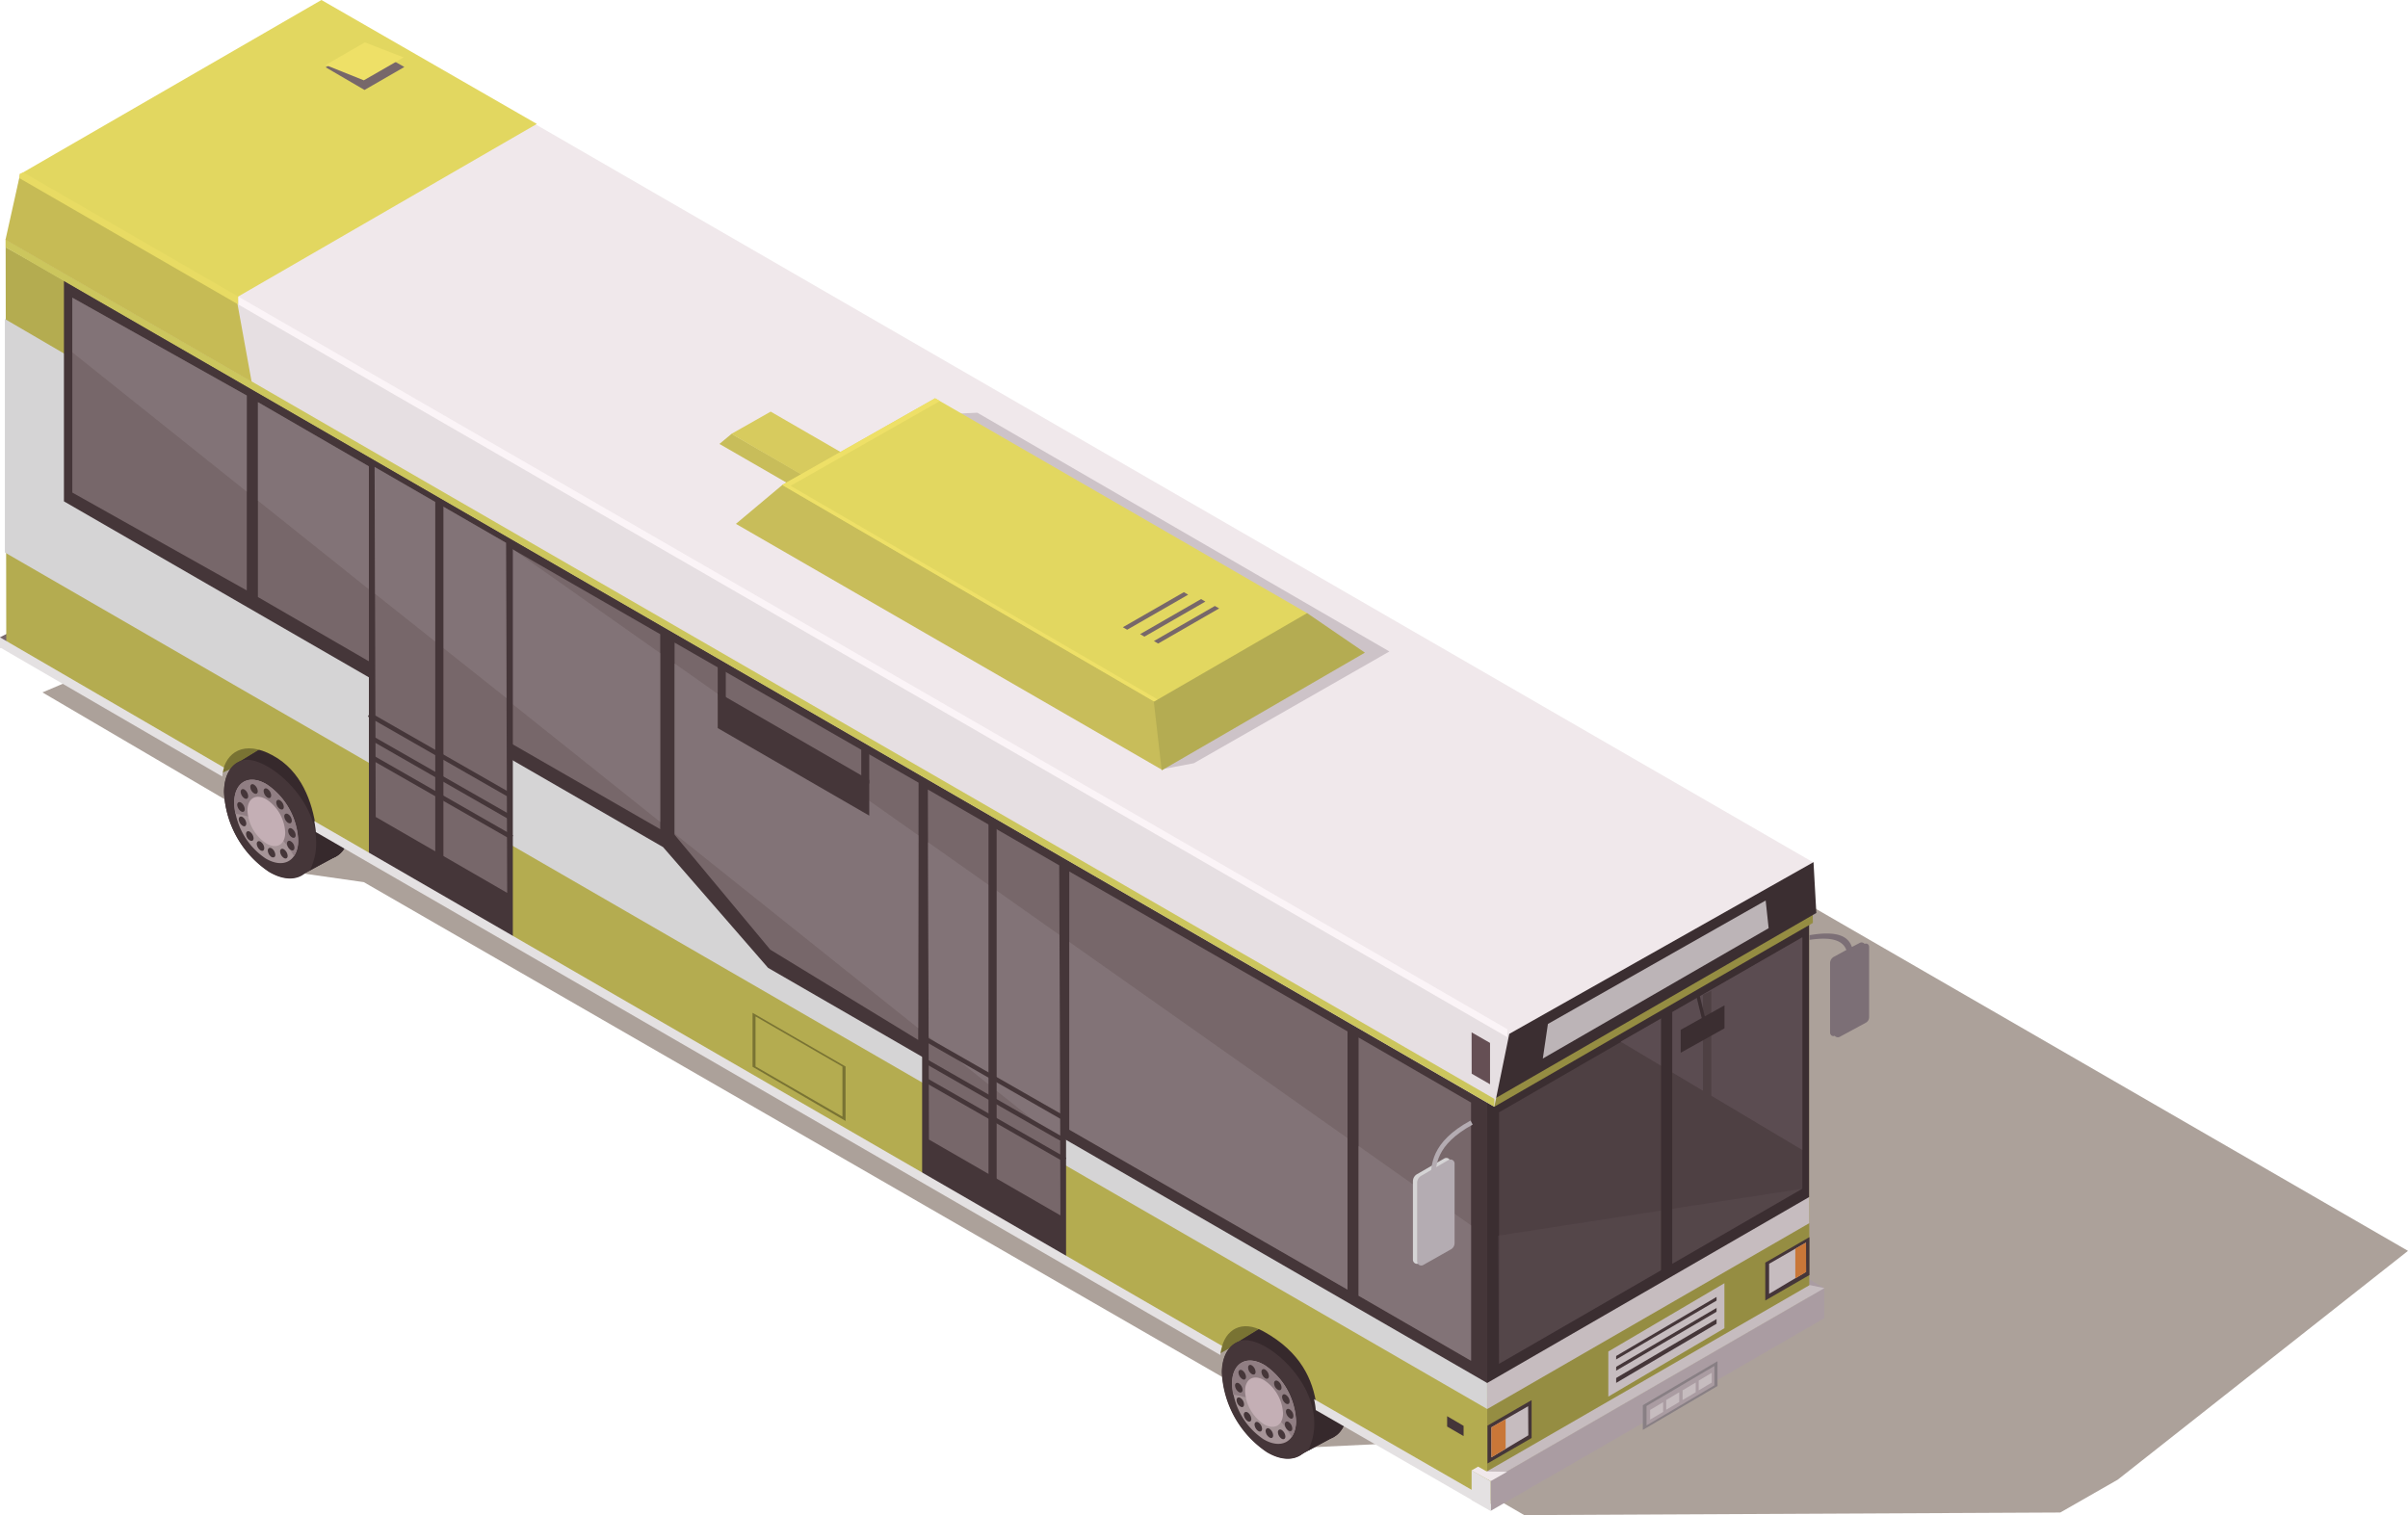 <svg xmlns="http://www.w3.org/2000/svg" viewBox="0 0 306.99 193.17"><defs><style>.cls-1{isolation:isolate;}.cls-2{fill:#77676a;}.cls-3{fill:#301404;opacity:0.4;mix-blend-mode:multiply;}.cls-4{fill:#797333;}.cls-5{fill:#aa9ca2;}.cls-6{fill:#453639;}.cls-7{fill:#a69598;}.cls-8{fill:#907e83;}.cls-9{fill:#c4afb5;}.cls-10{fill:#36292c;}.cls-11{fill:#f0e8eb;}.cls-12{fill:#cdc3c8;}.cls-13{fill:#7c6f76;}.cls-14{fill:#958d42;}.cls-15{fill:#c6bcbf;}.cls-16{fill:#3b2e31;}.cls-17{fill:#4e4043;}.cls-18{fill:#5b4c51;}.cls-19{fill:#b4ac50;}.cls-20{fill:#d5d4d5;}.cls-21{fill:#e4e1e2;}.cls-22{fill:#c8bd5a;}.cls-23{fill:#e6dfe2;}.cls-24{fill:#654f54;}.cls-25{fill:#ccc65d;}.cls-26{fill:#bcb4b7;}.cls-27{fill:#d7cb5e;}.cls-28{fill:#b4ac52;}.cls-29{fill:#e2d760;}.cls-30{fill:#eee067;}.cls-31,.cls-34{fill:#8f8185;}.cls-31{opacity:0.1;}.cls-32{fill:#887f84;}.cls-33{fill:#c6bb55;}.cls-34{opacity:0.5;}.cls-35{fill:#c97738;}.cls-36{fill:#e8db63;}.cls-37{fill:#fbf4f7;}.cls-38{fill:none;stroke:#c6bcbf;stroke-miterlimit:10;}.cls-39{fill:#b4acb2;}</style></defs><title>Recurso34</title><g class="cls-1"><g id="Capa_2" data-name="Capa 2"><g id="ELEMENTOS_INDIVIDUALES" data-name="ELEMENTOS INDIVIDUALES"><polygon class="cls-2" points="5.76 78.33 0 81.25 0 82.57 5.76 79.66 5.76 78.33"/><polygon class="cls-3" points="306.99 159.48 117.89 50.24 59.3 52.95 11.85 85.55 5.41 88.28 31.36 103.5 36.14 111.01 46.38 112.47 157.4 176.47 164.42 184.66 178.49 183.98 194.32 193.17 262.66 192.84 269.99 188.65 306.99 159.48"/><polygon class="cls-4" points="28.14 98.62 35.21 95.4 28.46 94.13 28.14 98.62"/><polygon class="cls-5" points="232.56 164.23 230.42 162.96 230.78 165.28 232.56 164.23"/><polygon class="cls-4" points="155.4 172.65 162.21 168.81 154.6 167.38 155.4 172.65"/><path class="cls-6" d="M171.76,179.5A12.92,12.92,0,0,0,166,169.32c-1.68-1-3.21-1.06-4.29-.37l0-.21L158,171c-1.32.47-2.17,1.85-2.2,3.94a13,13,0,0,0,5.75,10.18c1.82,1.08,3.46,1.07,4.55.19l3.6-1.95C170.92,182.91,171.74,181.55,171.76,179.5Z"/><path class="cls-6" d="M171.76,179.5A12.92,12.92,0,0,0,166,169.32c-3.21-1.9-5.86-.44-5.9,3.28a12.9,12.9,0,0,0,5.75,10.17C169.08,184.68,171.72,183.22,171.76,179.5Z"/><path class="cls-6" d="M167.41,181.88a12.91,12.91,0,0,0-5.75-10.18c-3.21-1.9-5.85-.44-5.9,3.28a13,13,0,0,0,5.75,10.18C164.73,187.06,167.37,185.6,167.41,181.88Z"/><polygon class="cls-6" points="165.44 185.68 170.1 183.17 166.69 181.14 165.44 185.68"/><polygon class="cls-6" points="161.36 172.47 157.39 171.38 161.74 168.74 161.36 172.47"/><path class="cls-7" d="M165.24,181.2a9.09,9.09,0,0,0-4-7.15c-2.26-1.34-4.13-.31-4.16,2.3a9.06,9.06,0,0,0,4,7.15C163.35,184.84,165.2,183.81,165.24,181.2Z"/><path class="cls-8" d="M163,180.91a11.71,11.71,0,0,1,1.66,2.3,3.5,3.5,0,0,0,.56-2,9.09,9.09,0,0,0-4-7.15c-2.26-1.34-4.13-.31-4.16,2.3a7.49,7.49,0,0,0,.16,1.46A9.06,9.06,0,0,1,163,180.91Z"/><path class="cls-9" d="M163.57,180.21a5.41,5.41,0,0,0-2.39-4.23c-1.34-.8-2.44-.18-2.45,1.36a5.37,5.37,0,0,0,2.38,4.23C162.45,182.36,163.55,181.75,163.57,180.21Z"/><path class="cls-10" d="M166,169.32c-1.68-1-3.21-1.06-4.29-.37l0-.21L158,171l-.13.05c3-1.51,12.48,6.47,8.89,13.9l2.94-1.59c1.26-.49,2.08-1.85,2.1-3.9A12.92,12.92,0,0,0,166,169.32Z"/><path class="cls-6" d="M163.38,176.91a1.05,1.05,0,0,0-.47-.83c-.27-.16-.48,0-.48.27a1,1,0,0,0,.47.83C163.16,177.34,163.38,177.22,163.38,176.91Z"/><path class="cls-6" d="M164.41,178.67a1.05,1.05,0,0,0-.48-.83c-.26-.16-.47-.05-.48.26a1.09,1.09,0,0,0,.47.84C164.18,179.1,164.41,179,164.41,178.67Z"/><path class="cls-6" d="M164.89,180.53a1,1,0,0,0-.47-.84c-.26-.16-.48,0-.48.27a1.07,1.07,0,0,0,.47.83C164.68,181,164.89,180.83,164.89,180.53Z"/><path class="cls-6" d="M164.75,182.14a1.07,1.07,0,0,0-.47-.84c-.26-.16-.48,0-.48.27a1,1,0,0,0,.47.83C164.53,182.56,164.75,182.44,164.75,182.14Z"/><path class="cls-6" d="M163.87,183.15a1.08,1.08,0,0,0-.47-.83c-.27-.16-.48,0-.48.27a1.06,1.06,0,0,0,.47.84C163.65,183.58,163.87,183.46,163.87,183.15Z"/><path class="cls-6" d="M162.31,183a1.09,1.09,0,0,0-.47-.84c-.27-.16-.48,0-.49.27a1.05,1.05,0,0,0,.48.83C162.09,183.44,162.31,183.32,162.31,183Z"/><path class="cls-6" d="M160.9,182.18a1.08,1.08,0,0,0-.48-.83c-.26-.16-.47,0-.48.26a1.09,1.09,0,0,0,.47.84C160.68,182.61,160.89,182.49,160.9,182.18Z"/><path class="cls-6" d="M159.53,180.92a1.09,1.09,0,0,0-.47-.84c-.27-.16-.48,0-.49.27a1.11,1.11,0,0,0,.48.84C159.31,181.34,159.53,181.22,159.53,180.92Z"/><path class="cls-6" d="M158.6,179.06a1,1,0,0,0-.47-.83c-.27-.16-.48,0-.48.27a1,1,0,0,0,.48.83C158.39,179.49,158.6,179.37,158.6,179.06Z"/><path class="cls-6" d="M158.41,177.21a1.09,1.09,0,0,0-.47-.84c-.27-.16-.48,0-.49.26a1.1,1.1,0,0,0,.48.85C158.19,177.63,158.41,177.51,158.41,177.21Z"/><path class="cls-6" d="M158.85,175.55a1.11,1.11,0,0,0-.48-.84c-.26-.15-.48,0-.48.27a1.08,1.08,0,0,0,.48.84C158.63,176,158.85,175.86,158.85,175.55Z"/><path class="cls-6" d="M160.07,174.92a1.07,1.07,0,0,0-.48-.84c-.26-.16-.47,0-.47.27a1,1,0,0,0,.46.83C159.85,175.34,160.07,175.22,160.07,174.92Z"/><path class="cls-6" d="M161.77,175.45a1.07,1.07,0,0,0-.47-.83c-.26-.16-.48,0-.48.26a1.09,1.09,0,0,0,.47.84C161.55,175.88,161.77,175.75,161.77,175.45Z"/><path class="cls-6" d="M44.55,105.46a12.92,12.92,0,0,0-5.74-10.18c-1.69-1-3.22-1.07-4.29-.38v-.2L30.75,97c-1.32.47-2.16,1.85-2.19,4a12.89,12.89,0,0,0,5.75,10.18c1.82,1.07,3.46,1.07,4.54.19l3.61-2C43.72,108.87,44.53,107.51,44.55,105.46Z"/><path class="cls-6" d="M44.55,105.46a12.92,12.92,0,0,0-5.74-10.18c-3.22-1.91-5.86-.44-5.91,3.27a12.9,12.9,0,0,0,5.75,10.18C41.87,110.65,44.51,109.17,44.55,105.46Z"/><path class="cls-6" d="M40.21,107.84a13,13,0,0,0-5.75-10.18c-3.22-1.91-5.87-.44-5.9,3.28a12.89,12.89,0,0,0,5.75,10.18C37.52,113,40.16,111.55,40.21,107.84Z"/><polygon class="cls-6" points="38.23 111.64 42.89 109.13 39.48 107.1 38.23 111.64"/><polygon class="cls-6" points="34.16 98.43 30.18 97.34 34.53 94.7 34.16 98.43"/><path class="cls-7" d="M38,107.16A9.08,9.08,0,0,0,34,100c-2.26-1.34-4.11-.31-4.14,2.3a9.07,9.07,0,0,0,4,7.15C36.14,110.8,38,109.77,38,107.16Z"/><path class="cls-8" d="M35.82,106.87a12,12,0,0,1,1.66,2.29,3.52,3.52,0,0,0,.55-2A9.08,9.08,0,0,0,34,100c-2.26-1.34-4.11-.31-4.14,2.3a6.22,6.22,0,0,0,.16,1.46A9.11,9.11,0,0,1,35.82,106.87Z"/><path class="cls-9" d="M36.36,106.17A5.36,5.36,0,0,0,34,101.94c-1.34-.8-2.43-.18-2.45,1.36a5.34,5.34,0,0,0,2.39,4.23C35.25,108.32,36.35,107.71,36.36,106.17Z"/><path class="cls-10" d="M38.81,95.28c-1.69-1-3.22-1.07-4.29-.38v-.2L30.75,97l-.12.06c3-1.5,12.47,6.47,8.88,13.9l3-1.59c1.26-.49,2.07-1.85,2.09-3.9A12.92,12.92,0,0,0,38.81,95.28Z"/><path class="cls-6" d="M36.18,102.87a1.07,1.07,0,0,0-.48-.83c-.26-.16-.48,0-.48.27a1.07,1.07,0,0,0,.47.83C36,103.3,36.18,103.18,36.18,102.87Z"/><path class="cls-6" d="M37.2,104.63a1.05,1.05,0,0,0-.47-.83c-.27-.16-.49,0-.49.26a1.07,1.07,0,0,0,.48.84C37,105.06,37.2,104.93,37.2,104.63Z"/><path class="cls-6" d="M37.69,106.48a1.05,1.05,0,0,0-.48-.83c-.26-.16-.47,0-.47.26a1,1,0,0,0,.47.84C37.47,106.91,37.69,106.79,37.69,106.48Z"/><path class="cls-6" d="M37.54,108.09a1,1,0,0,0-.47-.83c-.27-.16-.48,0-.48.27a1,1,0,0,0,.47.83C37.32,108.52,37.53,108.4,37.54,108.09Z"/><path class="cls-6" d="M36.67,109.12a1.1,1.1,0,0,0-.48-.84c-.26-.16-.48,0-.48.27a1.07,1.07,0,0,0,.47.83C36.45,109.55,36.67,109.42,36.67,109.12Z"/><path class="cls-6" d="M35.1,109a1.07,1.07,0,0,0-.47-.84c-.27-.15-.48,0-.49.27a1.08,1.08,0,0,0,.48.84C34.88,109.39,35.1,109.28,35.1,109Z"/><path class="cls-6" d="M33.69,108.14a1.05,1.05,0,0,0-.48-.83c-.26-.16-.47,0-.48.26a1.1,1.1,0,0,0,.48.84C33.47,108.57,33.68,108.45,33.69,108.14Z"/><path class="cls-6" d="M32.33,106.88a1.1,1.1,0,0,0-.48-.84c-.27-.16-.48,0-.48.27a1,1,0,0,0,.47.83C32.11,107.3,32.33,107.18,32.33,106.88Z"/><path class="cls-6" d="M31.4,105a1.06,1.06,0,0,0-.48-.83c-.26-.16-.47,0-.48.26a1.09,1.09,0,0,0,.47.84C31.18,105.45,31.39,105.32,31.4,105Z"/><path class="cls-6" d="M31.2,103.17a1.09,1.09,0,0,0-.47-.84c-.27-.16-.48,0-.49.27a1.11,1.11,0,0,0,.48.84C31,103.6,31.2,103.48,31.2,103.17Z"/><path class="cls-6" d="M31.64,101.51a1.09,1.09,0,0,0-.47-.84c-.27-.16-.48,0-.49.27a1.1,1.1,0,0,0,.48.84C31.42,101.94,31.64,101.82,31.64,101.51Z"/><path class="cls-6" d="M32.86,100.88a1.07,1.07,0,0,0-.48-.84c-.26-.16-.47,0-.47.26a1,1,0,0,0,.47.84C32.64,101.3,32.86,101.18,32.86,100.88Z"/><path class="cls-6" d="M34.57,101.41a1.05,1.05,0,0,0-.48-.83c-.27-.17-.48,0-.48.26a1.07,1.07,0,0,0,.48.84C34.35,101.84,34.57,101.72,34.57,101.41Z"/><polygon class="cls-11" points="231.32 110.04 42.22 0.8 2.58 22.34 191.98 132.3 231.32 110.04"/><polygon class="cls-12" points="148.17 98.07 152.2 97.31 177.13 83.06 124.6 52.62 120.21 52.82 100.16 69.6 148.17 98.07"/><path class="cls-13" d="M238.07,120.34a.5.5,0,0,0-.36,0,.41.41,0,0,0-.14-.12.48.48,0,0,0-.48,0l-1,.52c-.42-1.25-1.67-2.18-5.55-1.48l-.33.65c3.52-.63,4.75.11,5.18,1.21l-1.58.86a.93.93,0,0,0-.5.81v8.86a.46.46,0,0,0,.25.41.45.45,0,0,0,.36,0,.29.29,0,0,0,.14.13.53.53,0,0,0,.49,0l3.31-1.79a.81.81,0,0,0,.43-.7v-8.94A.46.46,0,0,0,238.07,120.34Z"/><polygon class="cls-14" points="230.66 111.23 189.6 133.84 188.13 180.22 189.6 191.97 230.66 168.97 230.66 111.23"/><polygon class="cls-15" points="230.66 117.1 189.6 140.81 189.6 179.65 230.66 155.95 230.66 117.1"/><polygon class="cls-5" points="232.56 164.2 190.04 188.75 190.04 192.63 232.56 168.08 232.56 164.2"/><polygon class="cls-16" points="230.64 116.71 188.87 140.42 189.59 176.33 230.64 152.62 230.64 116.71"/><polygon class="cls-17" points="229.77 119.51 191.11 141.82 191.11 173.88 229.77 151.56 229.77 119.51"/><polygon class="cls-18" points="229.77 146.62 206.61 132.81 229.77 119.51 229.77 146.62"/><polygon class="cls-17" points="218.17 126.33 217.1 126.82 217.1 145.45 218.17 145.45 218.17 126.33"/><polygon class="cls-14" points="231.03 112.75 189.84 135.92 190.5 141.11 231.12 117.67 231.03 112.75"/><polygon class="cls-16" points="231.2 109.92 191.82 132.15 190.5 140.11 231.56 116.4 231.2 109.92"/><path class="cls-19" d="M34.73,96.29c3.73,2,5.09,6,5.55,9.3l115.39,66.62c.46-2.73,2.67-4,5.43-2.45,4.76,2.63,6.28,6.18,6.74,9.44l21.76,12.59V178.23l-3-44.83L.72,31.52.8,82.79,28.34,98.62C28.8,95.89,31.12,94.33,34.73,96.29Z"/><polygon class="cls-20" points="189.59 179.64 189.59 176.35 188.18 150.15 0.62 40.67 0.62 70.44 79.96 116.28 95.39 125.2 189.59 179.64"/><polygon class="cls-6" points="189.6 139.57 8.15 34.82 8.15 63.92 84.53 108 97.92 123.4 189.6 176.33 189.6 139.57"/><polygon class="cls-15" points="232.59 164.23 230.71 163.84 189.32 187.74 190.63 188.46 232.59 164.23"/><polygon class="cls-11" points="192.13 187.65 189.55 187.61 188.44 186.99 187.6 187.48 190.04 188.84 192.13 187.65"/><polygon class="cls-21" points="190.04 188.84 187.61 187.47 187.61 191.26 190.04 192.63 190.04 188.84"/><polygon class="cls-22" points="147.17 89.09 99.82 61.76 93.82 66.79 148.18 98.17 147.17 89.09"/><polygon class="cls-2" points="187.54 140.57 173.2 132.28 173.2 165.2 187.54 173.49 187.54 140.57"/><polygon class="cls-2" points="117.11 99.79 86 81.93 86 106.43 98.2 121.08 117.06 132.59 117.11 99.79"/><polygon class="cls-2" points="84.17 80.86 62.48 68.38 62.48 93.24 84.17 105.72 84.17 80.86"/><polygon class="cls-2" points="31.46 50.43 9.22 37.95 9.22 62.8 31.46 75.28 31.46 50.43"/><polygon class="cls-23" points="2.57 22.18 192.42 131.79 190.51 141.11 0.77 31.5 2.57 22.18"/><polygon class="cls-24" points="187.61 131.62 189.96 132.97 189.96 138.24 187.62 136.89 187.61 131.62"/><polygon class="cls-6" points="135.91 112.62 117.56 102.02 117.56 150.36 135.91 160.96 135.91 112.62"/><polygon class="cls-25" points="0.71 30.52 190.51 140.1 190.51 141.11 0.71 31.53 0.71 30.52"/><path class="cls-21" d="M28.55,97.86,0,81.26v1.28L28.34,99A5.48,5.48,0,0,1,28.55,97.86Z"/><path class="cls-21" d="M167.52,178.38a8.65,8.65,0,0,1,.22,1.4L190,192.61v-1.29Z"/><polygon class="cls-26" points="197.34 130.55 196.69 134.96 225.48 118.34 225.1 114.81 197.34 130.55"/><polygon class="cls-22" points="105.43 62.33 93.27 55.31 91.72 56.6 105.69 64.66 105.43 62.33"/><polygon class="cls-27" points="110.47 59.54 98.25 52.48 93.24 55.32 105.44 62.42 110.47 59.54"/><polygon class="cls-28" points="118.83 55.54 108.35 61.6 108.89 66.29 122.79 58.24 118.83 55.54"/><polygon class="cls-29" points="166.76 78.24 119.21 50.78 99.72 61.83 147.21 89.48 166.76 78.24"/><polygon class="cls-30" points="100.79 61.94 119.83 51.13 119.21 50.78 99.72 61.83 147.21 89.48 147.66 89.22 100.79 61.94"/><polygon class="cls-2" points="154.88 77.26 147.11 81.73 147.65 82.05 155.43 77.57 154.88 77.26"/><polygon class="cls-2" points="153.12 76.38 145.35 80.85 145.9 81.17 153.67 76.7 153.12 76.38"/><polygon class="cls-2" points="150.93 75.5 143.15 79.97 143.7 80.29 151.48 75.82 150.93 75.5"/><polygon class="cls-28" points="166.64 78.17 147.1 89.47 148.1 98.22 174.01 83.21 166.64 78.17"/><polygon class="cls-31" points="190.96 157.55 229.77 151.56 191.11 173.88 190.96 157.55"/><rect class="cls-16" x="211.76" y="129.06" width="1.43" height="33.16"/><polygon class="cls-6" points="195.26 178.51 189.64 181.76 189.64 186.59 195.26 183.34 195.26 178.51"/><polygon class="cls-6" points="230.68 157.73 225.05 160.98 225.05 165.81 230.68 162.56 230.68 157.73"/><polygon class="cls-6" points="186.59 181.79 184.49 180.56 184.49 181.88 186.59 183.1 186.59 181.79"/><polygon class="cls-2" points="136.32 144.03 171.79 164.42 171.79 131.5 136.32 111.11 136.32 144.03"/><polygon class="cls-2" points="60.92 67.5 32.88 51.27 32.88 76.12 60.92 92.36 60.92 67.5"/><polygon class="cls-6" points="219.34 164.48 205.54 172.6 205.54 177.19 219.34 169.06 219.34 164.48"/><polygon class="cls-32" points="218.96 173.55 209.44 179.16 209.44 182.31 218.96 176.71 218.96 173.55"/><polygon class="cls-33" points="32.08 48.68 30.14 38 2.57 22.18 0.7 30.57 32.08 48.68"/><polygon class="cls-29" points="68.44 15.8 40.98 0 2.65 22.15 30.1 37.96 68.44 15.8"/><polygon class="cls-6" points="92.53 84.8 91.5 84.36 91.5 89.26 92.53 89.26 92.53 84.8"/><polygon class="cls-6" points="110.82 95.43 109.8 94.99 109.8 99.89 110.82 99.89 110.82 95.43"/><polygon class="cls-16" points="219.85 128.18 214.27 131.3 214.27 134.22 219.85 131.11 219.85 128.18"/><polygon class="cls-2" points="135.04 110.33 118.29 100.66 118.43 145.29 135.19 154.96 135.04 110.33"/><polygon class="cls-34" points="187.54 173.49 187.54 156.23 173.2 146.11 173.2 165.2 187.54 173.49"/><polygon class="cls-34" points="86 84.59 86 106.28 117.06 131.09 117.1 106.52 86 84.59"/><polygon class="cls-34" points="65.49 70.11 62.48 68.38 62.48 87.48 84.17 104.8 84.17 83.28 65.49 70.11"/><polygon class="cls-34" points="9.22 37.95 9.22 44.92 31.46 62.69 31.46 50.43 9.22 37.95"/><polygon class="cls-34" points="171.79 164.42 171.79 145.11 136.32 120.09 136.32 144.03 171.79 164.42"/><polygon class="cls-34" points="32.88 51.27 32.88 63.83 60.92 86.23 60.92 67.5 32.88 51.27"/><polygon class="cls-34" points="118.31 107.38 118.39 132.15 135.16 145.55 135.07 119.2 118.31 107.38"/><rect class="cls-6" x="126.02" y="105.06" width="1.04" height="46.33"/><polygon class="cls-15" points="194.82 179.29 190.13 181.98 190.13 185.81 194.84 183 194.82 179.29"/><polygon class="cls-15" points="230.23 158.43 225.54 161.13 225.54 164.96 230.25 162.15 230.23 158.43"/><polygon class="cls-35" points="230.25 158.43 228.88 159.2 228.88 162.99 230.26 162.18 230.25 158.43"/><polygon class="cls-36" points="2.97 21.98 2.51 22.17 2.48 22.72 30.39 38.83 30.39 37.82 2.97 21.98"/><polygon class="cls-37" points="192.17 131.22 30.39 37.82 30.39 38.83 192.17 132.24 192.17 131.22"/><polygon class="cls-6" points="91.5 88.28 91.5 92.83 110.82 103.99 110.82 99.44 91.5 88.28"/><polygon class="cls-2" points="41.52 8.58 46.51 5.69 51.55 8.54 46.47 11.47 41.52 8.58"/><polygon class="cls-30" points="41.52 8.29 46.51 5.4 51.46 7.32 46.38 10.24 41.52 8.29"/><polygon class="cls-4" points="95.94 136.01 107.8 142.92 107.8 135.98 95.94 129.13 95.94 136.01"/><polygon class="cls-19" points="107.4 135.99 96.32 129.59 96.32 135.97 107.4 142.37 107.4 135.99"/><polygon class="cls-6" points="135.64 148.14 117.87 137.97 118.16 137.46 135.94 147.63 135.64 148.14"/><rect class="cls-6" x="126.39" y="130" width="0.58" height="20.48" transform="translate(-57.96 180.55) rotate(-60.22)"/><polygon class="cls-6" points="135.21 142.66 117.43 132.48 117.72 131.98 135.5 142.15 135.21 142.66"/><polygon class="cls-35" points="191.95 180.94 190.13 181.98 190.13 185.81 191.95 184.72 191.95 180.94"/><polygon class="cls-38" points="219.34 164.48 205.54 172.6 205.54 177.19 219.34 169.06 219.34 164.48"/><path class="cls-20" d="M184.91,148.16a.54.54,0,0,0-.26-.46.53.53,0,0,0-.52,0l-3.47,2a1.05,1.05,0,0,0-.53.91v10a.52.52,0,0,0,.26.45.49.49,0,0,0,.52,0l3.54-2a.91.91,0,0,0,.46-.78Z"/><path class="cls-39" d="M185.44,148.35a.51.51,0,0,0-.26-.45.53.53,0,0,0-.52,0l-3.46,2a1.06,1.06,0,0,0-.53.92v10a.54.54,0,0,0,.26.46.53.53,0,0,0,.52,0l3.54-2a.91.91,0,0,0,.45-.79Z"/><path class="cls-39" d="M183,150.81h-.59v-.17c0-2.1,0-5,5.06-7.77l.28.51C183,146,183,148.58,183,150.64Z"/><polygon class="cls-6" points="65.38 69.6 47.03 59 47.03 109.25 65.38 119.84 65.38 69.6"/><polygon class="cls-2" points="64.51 69.21 47.76 59.54 47.9 104.16 64.66 113.84 64.51 69.21"/><polygon class="cls-34" points="64.51 69.21 47.76 59.54 47.81 75.7 64.58 89.02 64.51 69.21"/><rect class="cls-6" x="55.49" y="63.94" width="1.04" height="46.33"/><polygon class="cls-6" points="65.11 107.02 47.34 96.86 47.63 96.34 65.41 106.52 65.11 107.02"/><polygon class="cls-6" points="64.89 104.47 47.12 94.29 47.41 93.79 65.19 103.95 64.89 104.47"/><polygon class="cls-6" points="64.67 101.54 46.9 91.36 47.19 90.85 64.97 101.03 64.67 101.54"/><path class="cls-21" d="M155.8,171.6,40.06,104.68a12,12,0,0,1,.21,1.41l115.31,66.67A5.69,5.69,0,0,1,155.8,171.6Z"/><polygon class="cls-16" points="216.61 126.61 216.19 126.72 217.15 130.62 217.57 130.52 216.61 126.61"/><polygon class="cls-15" points="205.76 174.43 205.35 173.73 219.14 165.65 219.55 166.34 205.76 174.43"/><polygon class="cls-15" points="205.76 175.85 205.35 175.16 219.14 167.07 219.55 167.76 205.76 175.85"/><polygon class="cls-5" points="218.56 174.16 209.91 179.26 209.91 181.74 218.56 176.63 218.56 174.16"/><polygon class="cls-15" points="212.03 178.77 210.37 179.76 210.37 181 212.03 180.01 212.03 178.77"/><polygon class="cls-15" points="214.08 177.51 212.42 178.5 212.42 179.74 214.08 178.75 214.08 177.51"/><polygon class="cls-15" points="216.18 176.27 214.51 177.26 214.51 178.5 216.18 177.51 216.18 176.27"/><polygon class="cls-15" points="218.22 175.03 216.56 176.03 216.56 177.27 218.22 176.28 218.22 175.03"/></g></g></g></svg>